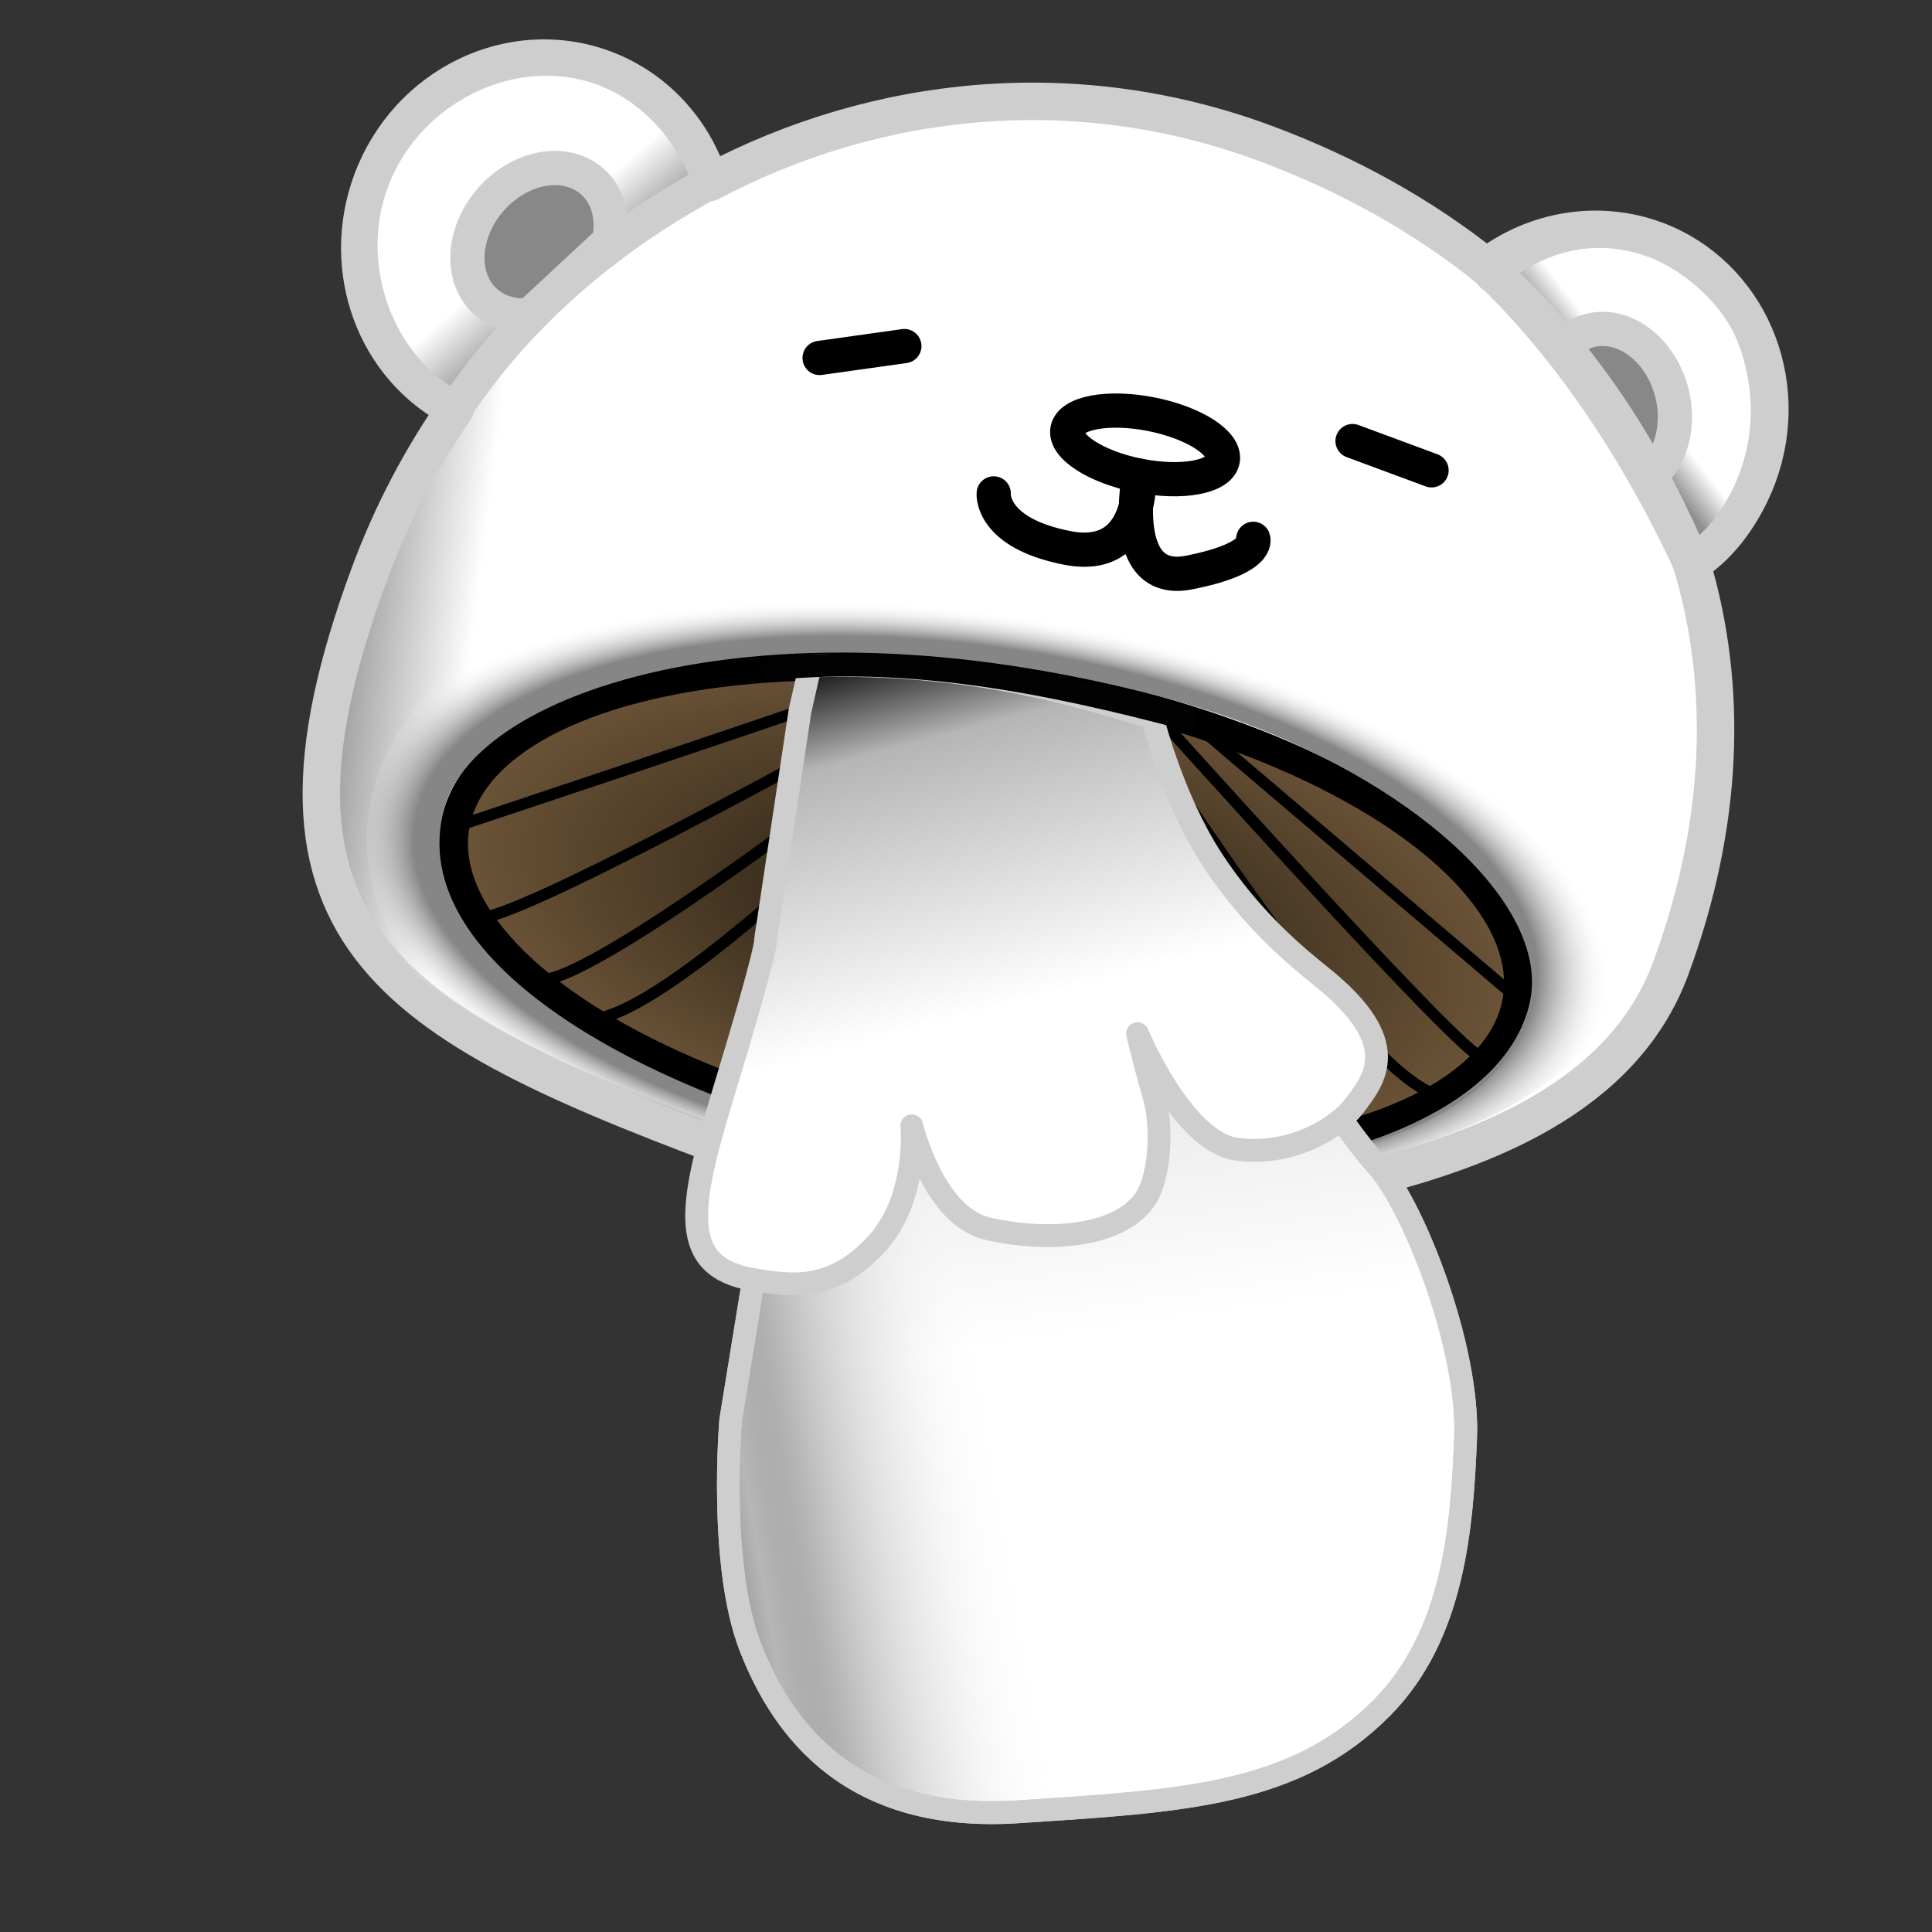 <?xml version="1.0" encoding="UTF-8" standalone="no"?>
<!-- Created with Inkscape (http://www.inkscape.org/) -->

<svg
   width="256"
   height="256"
   viewBox="0 0 67.733 67.733"
   version="1.1"
   id="svg1"
   xml:space="preserve"
   inkscape:version="1.3.2 (091e20e, 2023-11-25, custom)"
   sodipodi:docname="MSS_FP_Mushris_E.svg"
   inkscape:export-filename="MSS_FP_Mushris_E.png"
   inkscape:export-xdpi="96"
   inkscape:export-ydpi="96"
   xmlns:inkscape="http://www.inkscape.org/namespaces/inkscape"
   xmlns:sodipodi="http://sodipodi.sourceforge.net/DTD/sodipodi-0.dtd"
   xmlns:xlink="http://www.w3.org/1999/xlink"
   xmlns="http://www.w3.org/2000/svg"
   xmlns:svg="http://www.w3.org/2000/svg"><rect x="0" y="0" width="67.733" height="67.733" fill="#333333" stroke="none"/><sodipodi:namedview
     id="namedview1"
     pagecolor="#ffffff"
     bordercolor="#000000"
     borderopacity="0.25"
     inkscape:showpageshadow="2"
     inkscape:pageopacity="0.0"
     inkscape:pagecheckerboard="0"
     inkscape:deskcolor="#d1d1d1"
     inkscape:document-units="mm"
     inkscape:zoom="1.4778115"
     inkscape:cx="85.937889"
     inkscape:cy="82.892845"
     inkscape:window-width="2560"
     inkscape:window-height="1369"
     inkscape:window-x="2552"
     inkscape:window-y="-8"
     inkscape:window-maximized="1"
     inkscape:current-layer="layer1-6" /><defs
     id="defs1"><linearGradient
       id="linearGradient64"
       inkscape:collect="always"><stop
         style="stop-color:#000000;stop-opacity:0.44;"
         offset="0"
         id="stop60" /><stop
         style="stop-color:#6f6f6f;stop-opacity:0.503;"
         offset="0.064"
         id="stop61" /><stop
         style="stop-color:#b7b7b7;stop-opacity:1;"
         offset="0.137"
         id="stop62" /><stop
         style="stop-color:#ffffff;stop-opacity:0;"
         offset="0.4"
         id="stop63" /><stop
         style="stop-color:#ffffff;stop-opacity:0;"
         offset="1"
         id="stop64" /></linearGradient><linearGradient
       id="linearGradient57"
       inkscape:collect="always"><stop
         style="stop-color:#868686;stop-opacity:1;"
         offset="0.883"
         id="stop59" /><stop
         style="stop-color:#ffffff;stop-opacity:0;"
         offset="1"
         id="stop58" /></linearGradient><linearGradient
       id="linearGradient54"
       inkscape:collect="always"><stop
         style="stop-color:#666666;stop-opacity:1;"
         offset="0"
         id="stop55" /><stop
         style="stop-color:#ffffff;stop-opacity:1;"
         offset="0.133"
         id="stop57" /><stop
         style="stop-color:#ffffff;stop-opacity:1;"
         offset="1"
         id="stop56" /></linearGradient><linearGradient
       id="linearGradient25"
       inkscape:collect="always"><stop
         style="stop-color:#000000;stop-opacity:1;"
         offset="0"
         id="stop26" /><stop
         style="stop-color:#6f6f6f;stop-opacity:1;"
         offset="0.037"
         id="stop28" /><stop
         style="stop-color:#e9e9e9;stop-opacity:1;"
         offset="0.105"
         id="stop29" /><stop
         style="stop-color:#ffffff;stop-opacity:1;"
         offset="0.4"
         id="stop30" /><stop
         style="stop-color:#ffffff;stop-opacity:1;"
         offset="1"
         id="stop27" /></linearGradient><linearGradient
       id="linearGradient21"
       inkscape:collect="always"><stop
         style="stop-color:#232323;stop-opacity:1;"
         offset="0"
         id="stop22" /><stop
         style="stop-color:#b5b5b5;stop-opacity:1;"
         offset="0.126"
         id="stop24" /><stop
         style="stop-color:#ffffff;stop-opacity:1;"
         offset="0.533"
         id="stop25" /><stop
         style="stop-color:#ffffff;stop-opacity:1;"
         offset="1"
         id="stop23" /></linearGradient><linearGradient
       id="linearGradient14"
       inkscape:collect="always"><stop
         style="stop-color:#1e170d;stop-opacity:1;"
         offset="0"
         id="stop14" /><stop
         style="stop-color:#6e5639;stop-opacity:1;"
         offset="1"
         id="stop15" /></linearGradient><linearGradient
       id="swatch13"
       inkscape:swatch="solid"><stop
         style="stop-color:#ffffff;stop-opacity:1;"
         offset="0"
         id="stop13" /></linearGradient><linearGradient
       id="linearGradient9"
       inkscape:swatch="gradient"><stop
         style="stop-color:#ffffff;stop-opacity:1;"
         offset="0"
         id="stop10" /><stop
         style="stop-color:#ffffff;stop-opacity:0;"
         offset="1"
         id="stop11" /></linearGradient><radialGradient
       inkscape:collect="always"
       xlink:href="#linearGradient14"
       id="radialGradient15-2"
       cx="27.932"
       cy="37.776"
       fx="27.932"
       fy="37.776"
       r="19.383"
       gradientTransform="matrix(1,0,0,0.451,0,20.721)"
       gradientUnits="userSpaceOnUse" /><linearGradient
       inkscape:collect="always"
       xlink:href="#linearGradient48-5"
       id="linearGradient49-6"
       x1="13.724"
       y1="15.161"
       x2="6.814"
       y2="11.363"
       gradientUnits="userSpaceOnUse" /><linearGradient
       id="linearGradient48-5"
       inkscape:collect="always"><stop
         style="stop-color:#b4b4b4;stop-opacity:1;"
         offset="0"
         id="stop48-1" /><stop
         style="stop-color:#ffffff;stop-opacity:1;"
         offset="0.226"
         id="stop50-3" /><stop
         style="stop-color:#ffffff;stop-opacity:1;"
         offset="1"
         id="stop49-2" /></linearGradient><linearGradient
       inkscape:collect="always"
       xlink:href="#linearGradient52-2"
       id="linearGradient53-1"
       x1="51.897"
       y1="2.364"
       x2="48.842"
       y2="7.274"
       gradientUnits="userSpaceOnUse" /><linearGradient
       id="linearGradient52-2"
       inkscape:collect="always"><stop
         style="stop-color:#ffffff;stop-opacity:1;"
         offset="0"
         id="stop52-0" /><stop
         style="stop-color:#ffffff;stop-opacity:1;"
         offset="0.774"
         id="stop54-4" /><stop
         style="stop-color:#8f8f8f;stop-opacity:1;"
         offset="1"
         id="stop53-4" /></linearGradient><radialGradient
       inkscape:collect="always"
       xlink:href="#linearGradient57"
       id="radialGradient59-2"
       cx="34.509"
       cy="31.661"
       fx="34.509"
       fy="31.661"
       r="20.924"
       gradientTransform="matrix(1.053,-0.219,0.1,0.483,-5.122,23.84)"
       gradientUnits="userSpaceOnUse" /><linearGradient
       inkscape:collect="always"
       xlink:href="#linearGradient21"
       id="linearGradient23-4"
       x1="34.766"
       y1="22.372"
       x2="40.936"
       y2="45.487"
       gradientUnits="userSpaceOnUse"
       gradientTransform="translate(-0.237,1.331)" /><linearGradient
       inkscape:collect="always"
       xlink:href="#linearGradient54"
       id="linearGradient1"
       gradientUnits="userSpaceOnUse"
       x1="7.636"
       y1="29.668"
       x2="58.641"
       y2="17.672" /><linearGradient
       inkscape:collect="always"
       xlink:href="#linearGradient25"
       id="linearGradient2"
       gradientUnits="userSpaceOnUse"
       x1="36.449"
       y1="36.62"
       x2="40.567"
       y2="65.463" /><linearGradient
       inkscape:collect="always"
       xlink:href="#linearGradient64"
       id="linearGradient3"
       gradientUnits="userSpaceOnUse"
       x1="25.016"
       y1="56.404"
       x2="51.462"
       y2="51.842" /></defs><g
     inkscape:label="Layer 1"
     inkscape:groupmode="layer"
     id="layer1"><g
       inkscape:label="Layer 1"
       inkscape:groupmode="layer"
       id="layer1-6"><g
         id="g4"><g
           id="g2-9"
           inkscape:label="Head"
           transform="rotate(20.329,33.705,31.181)"><path
             id="path1-7"
             style="display:inline;fill:url(#linearGradient1);stroke:#cecece;stroke-width:1.313;stroke-linecap:round;stroke-linejoin:round;stroke-miterlimit:4.2;stroke-opacity:1"
             d="m 48.601,1.381 c -2.103,0.002 -4.064,1.106 -5.22,2.939 -2.695,-0.894 -5.658,-1.365 -8.808,-1.365 -7.015,0 -13.329,3.1 -17.745,8.048 C 15.642,9.459 13.847,8.561 11.951,8.561 8.496,8.561 5.696,11.481 5.696,15.084 c 0.005,3.303 2.375,6.08 5.52,6.468 -0.529,2.061 -0.814,4.224 -0.814,6.457 -10e-7,13.838 6.391,14.548 19.74,14.548 8.608,0 15.033,-3.017 20.624,-6.938 3.079,-2.159 7.219,-5.544 7.219,-10.459 0,-5.424 -1.551,-10.003 -4.235,-13.572 0.717,-1.084 1.103,-2.368 1.106,-3.685 2.03e-4,-3.603 -2.8,-6.523 -6.254,-6.524 z"
             sodipodi:nodetypes="ccsccccssssccc" /><ellipse
             style="display:inline;fill:url(#radialGradient15-2);stroke:#000000;stroke-width:1.021;stroke-linecap:round;stroke-linejoin:round;stroke-miterlimit:4.2"
             id="path3-7"
             cx="27.932"
             cy="37.776"
             rx="18.873"
             ry="8.24"
             transform="matrix(0.981,-0.193,0.196,0.981,0,0)" /><path
             id="path38-3"
             style="display:inline;fill:none;fill-opacity:1;stroke:#000000;stroke-width:0.4;stroke-linecap:round;stroke-linejoin:round;stroke-miterlimit:4.2;stroke-dasharray:none"
             d="m 32.464,24.092 c -2.232,4.969 -6.593,14.13 -9.079,15.723" /><path
             id="path39-3"
             style="fill:none;fill-opacity:1;stroke:#000000;stroke-width:0.4;stroke-linecap:round;stroke-linejoin:round;stroke-miterlimit:4.2;stroke-dasharray:none"
             d="M 31.208,24.012 C 27.038,28.876 19.317,37.734 18.169,37.997" /><path
             id="path46-4"
             style="fill:none;fill-opacity:1;stroke:#000000;stroke-width:0.4;stroke-linecap:round;stroke-linejoin:round;stroke-miterlimit:4.2;stroke-dasharray:none"
             d="m 20.672,39.306 c 1.284,0.593 8.056,-10.049 11.367,-15.418" /><path
             id="path40-2"
             style="fill:none;fill-opacity:1;stroke:#000000;stroke-width:0.4;stroke-linecap:round;stroke-linejoin:round;stroke-miterlimit:4.2;stroke-dasharray:none"
             d="M 36.283,23.36 C 40.079,27.154 47.295,33.979 50.067,33.979" /><path
             id="path45-4"
             style="fill:none;fill-opacity:1;stroke:#000000;stroke-width:0.4;stroke-linecap:round;stroke-linejoin:round;stroke-miterlimit:4.2;stroke-dasharray:none"
             d="m 16.292,35.292 c 0,0 7.716,-6.174 12.985,-10.509" /><path
             id="path41-8"
             style="fill:none;fill-opacity:1;stroke:#000000;stroke-width:0.4;stroke-linecap:round;stroke-linejoin:round;stroke-miterlimit:4.2;stroke-dasharray:none"
             d="m 38.214,23.179 c 5.348,2.801 13.819,7.173 14.578,7.173" /><path
             id="path43-0"
             style="fill:none;fill-opacity:1;stroke:#cecece;stroke-width:0.4;stroke-linecap:round;stroke-linejoin:round;stroke-miterlimit:4.2;stroke-dasharray:none;stroke-opacity:1"
             d="m 37.182,23.448 c -0.014,-0.01 -0.027,-0.021 -0.041,-0.031" /><path
             id="path44-5"
             style="fill:none;fill-opacity:1;stroke:#000000;stroke-width:0.4;stroke-linecap:round;stroke-linejoin:round;stroke-miterlimit:4.2;stroke-dasharray:none"
             d="M 51.978,32.139 C 49.601,32.485 41.727,26.874 37.182,23.448" /><path
             id="path42-7"
             style="fill:none;fill-opacity:1;stroke:#000000;stroke-width:0.4;stroke-linecap:round;stroke-linejoin:round;stroke-miterlimit:4.2;stroke-dasharray:none"
             d="M 39.723,23.027 53.325,27.995" /><ellipse
             style="display:none;fill:#ffffff;fill-opacity:1;stroke:#000000;stroke-width:1.2;stroke-linecap:round;stroke-linejoin:round;stroke-miterlimit:4.2"
             id="path30-8"
             cx="23.901"
             cy="14.748"
             rx="1.477"
             ry="1.589" /><ellipse
             style="display:none;fill:#ffffff;fill-opacity:1;stroke:#000000;stroke-width:1.2;stroke-linecap:round;stroke-linejoin:round;stroke-miterlimit:4.2"
             id="path30-1-4"
             cx="42.58"
             cy="11.678"
             rx="1.477"
             ry="1.589" /><ellipse
             style="display:inline;fill:#ffffff;fill-opacity:1;stroke:#000000;stroke-width:1.2;stroke-linecap:round;stroke-linejoin:round;stroke-miterlimit:4.2"
             id="path31-9"
             cx="31.604"
             cy="19.624"
             rx="2.775"
             ry="1.097"
             transform="rotate(-9.18)" /><path
             style="fill:none;fill-opacity:1;stroke:#000000;stroke-width:1.2;stroke-linecap:round;stroke-linejoin:round;stroke-miterlimit:4.2"
             d="m 29.944,17.769 c 0,0 0.358,1.343 3.088,0.895 2.73,-0.448 1.473,-3.252 1.473,-3.252 0,0 0.631,3.923 2.824,2.58 2.193,-1.343 1.701,-1.891 1.701,-1.891"
             id="path32-2" /><path
             id="path48-8"
             style="display:inline;fill:url(#linearGradient49-6);fill-opacity:1;stroke:#cecece;stroke-width:1.2;stroke-linecap:round;stroke-linejoin:round;stroke-miterlimit:4.2;stroke-dasharray:none;stroke-opacity:1"
             d="M 16.828,11.002 C 15.658,9.536 13.801,8.561 11.951,8.561 c -3.402,10e-8 -6.254,3.044 -6.254,6.523 -1e-7,3.182 2.432,6.08 5.52,6.468 0.959,-4.083 3.079,-7.663 5.612,-10.55 z"
             sodipodi:nodetypes="csscc" /><path
             id="path35-2"
             style="fill:#888888;fill-opacity:1;stroke:#cecece;stroke-width:1.2;stroke-linecap:round;stroke-linejoin:round;stroke-miterlimit:4.2;stroke-opacity:1"
             d="m 15.903,7.039 a 2.247,2.817 0 0 0 -1.614,2.702 2.247,2.817 0 0 0 2.247,2.817 2.247,2.817 0 0 0 1.453,-0.668 L 18.365,8.105 A 2.247,2.817 0 0 0 16.536,6.925 2.247,2.817 0 0 0 15.903,7.039 Z"
             transform="rotate(21.056)" /><path
             id="path50-6"
             style="fill:url(#linearGradient53-1);fill-opacity:1;stroke:#cecece;stroke-width:1.279;stroke-linecap:round;stroke-linejoin:round;stroke-miterlimit:4.2;stroke-dasharray:none;stroke-opacity:1"
             d="m 48.601,1.381 c -2.171,3e-7 -3.938,1.152 -4.992,3.035 l 0.127,0.09 C 43.617,4.444 43.499,4.381 43.381,4.32 c 3.555,1.537 7.011,3.956 10.368,7.269 1.2,-1.477 1.973,-5.171 -0.664,-8.232 -1.093,-1.269 -3.037,-1.977 -4.484,-1.977 z"
             sodipodi:nodetypes="sccccss" /><path
             id="path33-0-8"
             style="fill:#888888;fill-opacity:1;stroke:#cecece;stroke-width:1.2;stroke-linecap:round;stroke-linejoin:round;stroke-miterlimit:4.2;stroke-opacity:1"
             d="m 37.266,31.708 a 2.247,2.817 0 0 0 -1.124,-0.377 2.247,2.817 0 0 0 -1.046,0.324 l 1.819,5.138 a 2.247,2.817 0 0 0 1.475,-2.645 2.247,2.817 0 0 0 -1.124,-2.44 z"
             transform="rotate(-34.732)" /><path
             style="display:inline;fill:none;fill-opacity:1;stroke:#cecece;stroke-width:1.3;stroke-linecap:round;stroke-linejoin:round;stroke-miterlimit:4.2;stroke-dasharray:none;stroke-opacity:1"
             d="m 43.381,4.32 c 3.79,1.505 7.253,3.908 10.368,7.269"
             id="path36-2"
             sodipodi:nodetypes="cc" /><path
             id="path57-7-2"
             style="fill:url(#radialGradient59-2);stroke:none;stroke-width:1.499;stroke-linecap:round;stroke-linejoin:round;stroke-miterlimit:4.2"
             d="m 40.549,19.871 c -3.111,0.033 -7.19,0.55 -10.261,1.348 -11.128,2.892 -17.76,7.778 -17.126,13.914 0.194,1.876 1.239,3.852 3.269,5.277 2.18,1.531 14.966,1.924 18.228,1.183 5.112,-0.656 9.847,-2.536 14.242,-5.52 5.154,-3.252 8.349,-6.712 7.422,-10.696 -0.788,-3.388 -7.824,-5.59 -15.774,-5.506 z m 0.348,2.393 c 6.841,0.011 12.421,2.414 12.872,5.715 0.324,2.37 -1.317,5.057 -5.093,7.631 -4.221,2.228 -8.672,4.193 -14.168,4.958 -7.954,1.172 -18.349,0.016 -18.797,-5.803 -0.281,-3.657 5.857,-9.077 16.297,-11.414 2.748,-0.615 6.212,-1.091 8.889,-1.087 z" /><path
             style="display:none;fill:none;fill-opacity:1;stroke:#000000;stroke-width:1.3;stroke-linecap:round;stroke-linejoin:round;stroke-miterlimit:4.2;stroke-dasharray:none"
             d="m 16.828,11.002 c -2.845,2.878 -4.491,6.542 -5.612,10.55"
             id="path34-9"
             sodipodi:nodetypes="cc"
             sodipodi:insensitive="true" /></g><g
           id="g3"
           inkscape:label="Stalk"
           style="display:inline;stroke-width:0.8;stroke-dasharray:none"
           transform="translate(-0.079,-1.426)"><path
             style="display:inline;fill:url(#linearGradient2);fill-opacity:1;stroke:#cecece;stroke-width:0.8;stroke-linecap:round;stroke-linejoin:round;stroke-miterlimit:4.2;stroke-dasharray:none;stroke-opacity:1"
             d="M 27.345,41.081 25.699,51.209 c 0,0 -0.439,5.075 0.696,7.976 1.139,2.912 3.545,6.14 9.368,5.76 5.824,-0.38 9.739,-0.574 12.786,-3.671 2.504,-2.545 2.785,-6.33 2.912,-9.432 0.13,-3.176 -1.836,-8.166 -3.102,-9.558 -1.266,-1.393 -3.545,-5.064 -3.545,-5.064 z"
             id="path16-3"
             sodipodi:nodetypes="ccssssscc" /><path
             style="display:inline;fill:url(#linearGradient3);fill-opacity:1;stroke:#cecece;stroke-width:0.8;stroke-linecap:round;stroke-linejoin:round;stroke-miterlimit:4.2;stroke-dasharray:none;stroke-opacity:1"
             d="M 27.345,41.081 25.699,51.209 c 0,0 -0.439,5.075 0.696,7.976 1.139,2.912 3.545,6.14 9.368,5.76 5.824,-0.38 9.739,-0.574 12.786,-3.671 2.504,-2.545 2.785,-6.33 2.912,-9.432 0.13,-3.176 -1.836,-8.166 -3.102,-9.558 -1.266,-1.393 -3.545,-5.064 -3.545,-5.064 z"
             id="path16-5-5"
             sodipodi:nodetypes="ccssssscc" /><path
             style="display:inline;fill:url(#linearGradient23-4);fill-opacity:1;stroke:#cecece;stroke-width:0.8;stroke-linecap:round;stroke-linejoin:round;stroke-miterlimit:4.2;stroke-dasharray:none;stroke-opacity:1"
             d="m 28.126,26.349 -1.208,8.024 c 0,0 0.148,0.028 -1.519,5.507 -1.19,3.911 -1.525,5.968 1.08,6.404 1.354,0.226 2.761,0.433 4.301,-1.213 1.513,-1.617 1.266,-4.178 1.266,-4.178 0,0 0.743,3.162 2.659,3.608 2.041,0.475 4.582,0.316 5.507,-1.013 0.552,-0.793 0.633,-2.595 0.316,-3.671 -0.316,-1.076 -0.57,-2.152 -0.57,-2.152 0,0 1.582,3.798 3.481,4.051 1.899,0.253 3.531,-0.733 4.131,-1.534 0.675,-0.901 1.759,-2.175 -1.164,-4.517 -0.797,-0.638 -2.461,-1.988 -3.853,-4.141 C 41.161,29.373 40.476,26.575 40.476,26.575 38.602,26.074 34.597,24.579 28.484,24.774 Z"
             id="path15-6"
             sodipodi:nodetypes="ccssscssscssssccc" /></g><path
           style="fill:none;stroke:#020202;stroke-width:0.8;stroke-linecap:round;stroke-linejoin:round;stroke-miterlimit:4.2;stroke-dasharray:none;stroke-opacity:1"
           d="m 27.092,23.443 c 4.818,-0.477 9.635,0.456 14.451,1.739"
           id="path2-5"
           sodipodi:nodetypes="cc" /></g></g><path
       style="fill:none;stroke:#000000;stroke-width:1.2;stroke-linecap:round;stroke-linejoin:round;stroke-miterlimit:4.2"
       d="m 28.734,12.55 2.971,-0.417"
       id="path2" /><path
       style="fill:none;stroke:#000000;stroke-width:1.2;stroke-linecap:round;stroke-linejoin:round;stroke-miterlimit:4.2"
       d="m 47.418,15.463 2.77,1.026"
       id="path4" /></g></svg>
